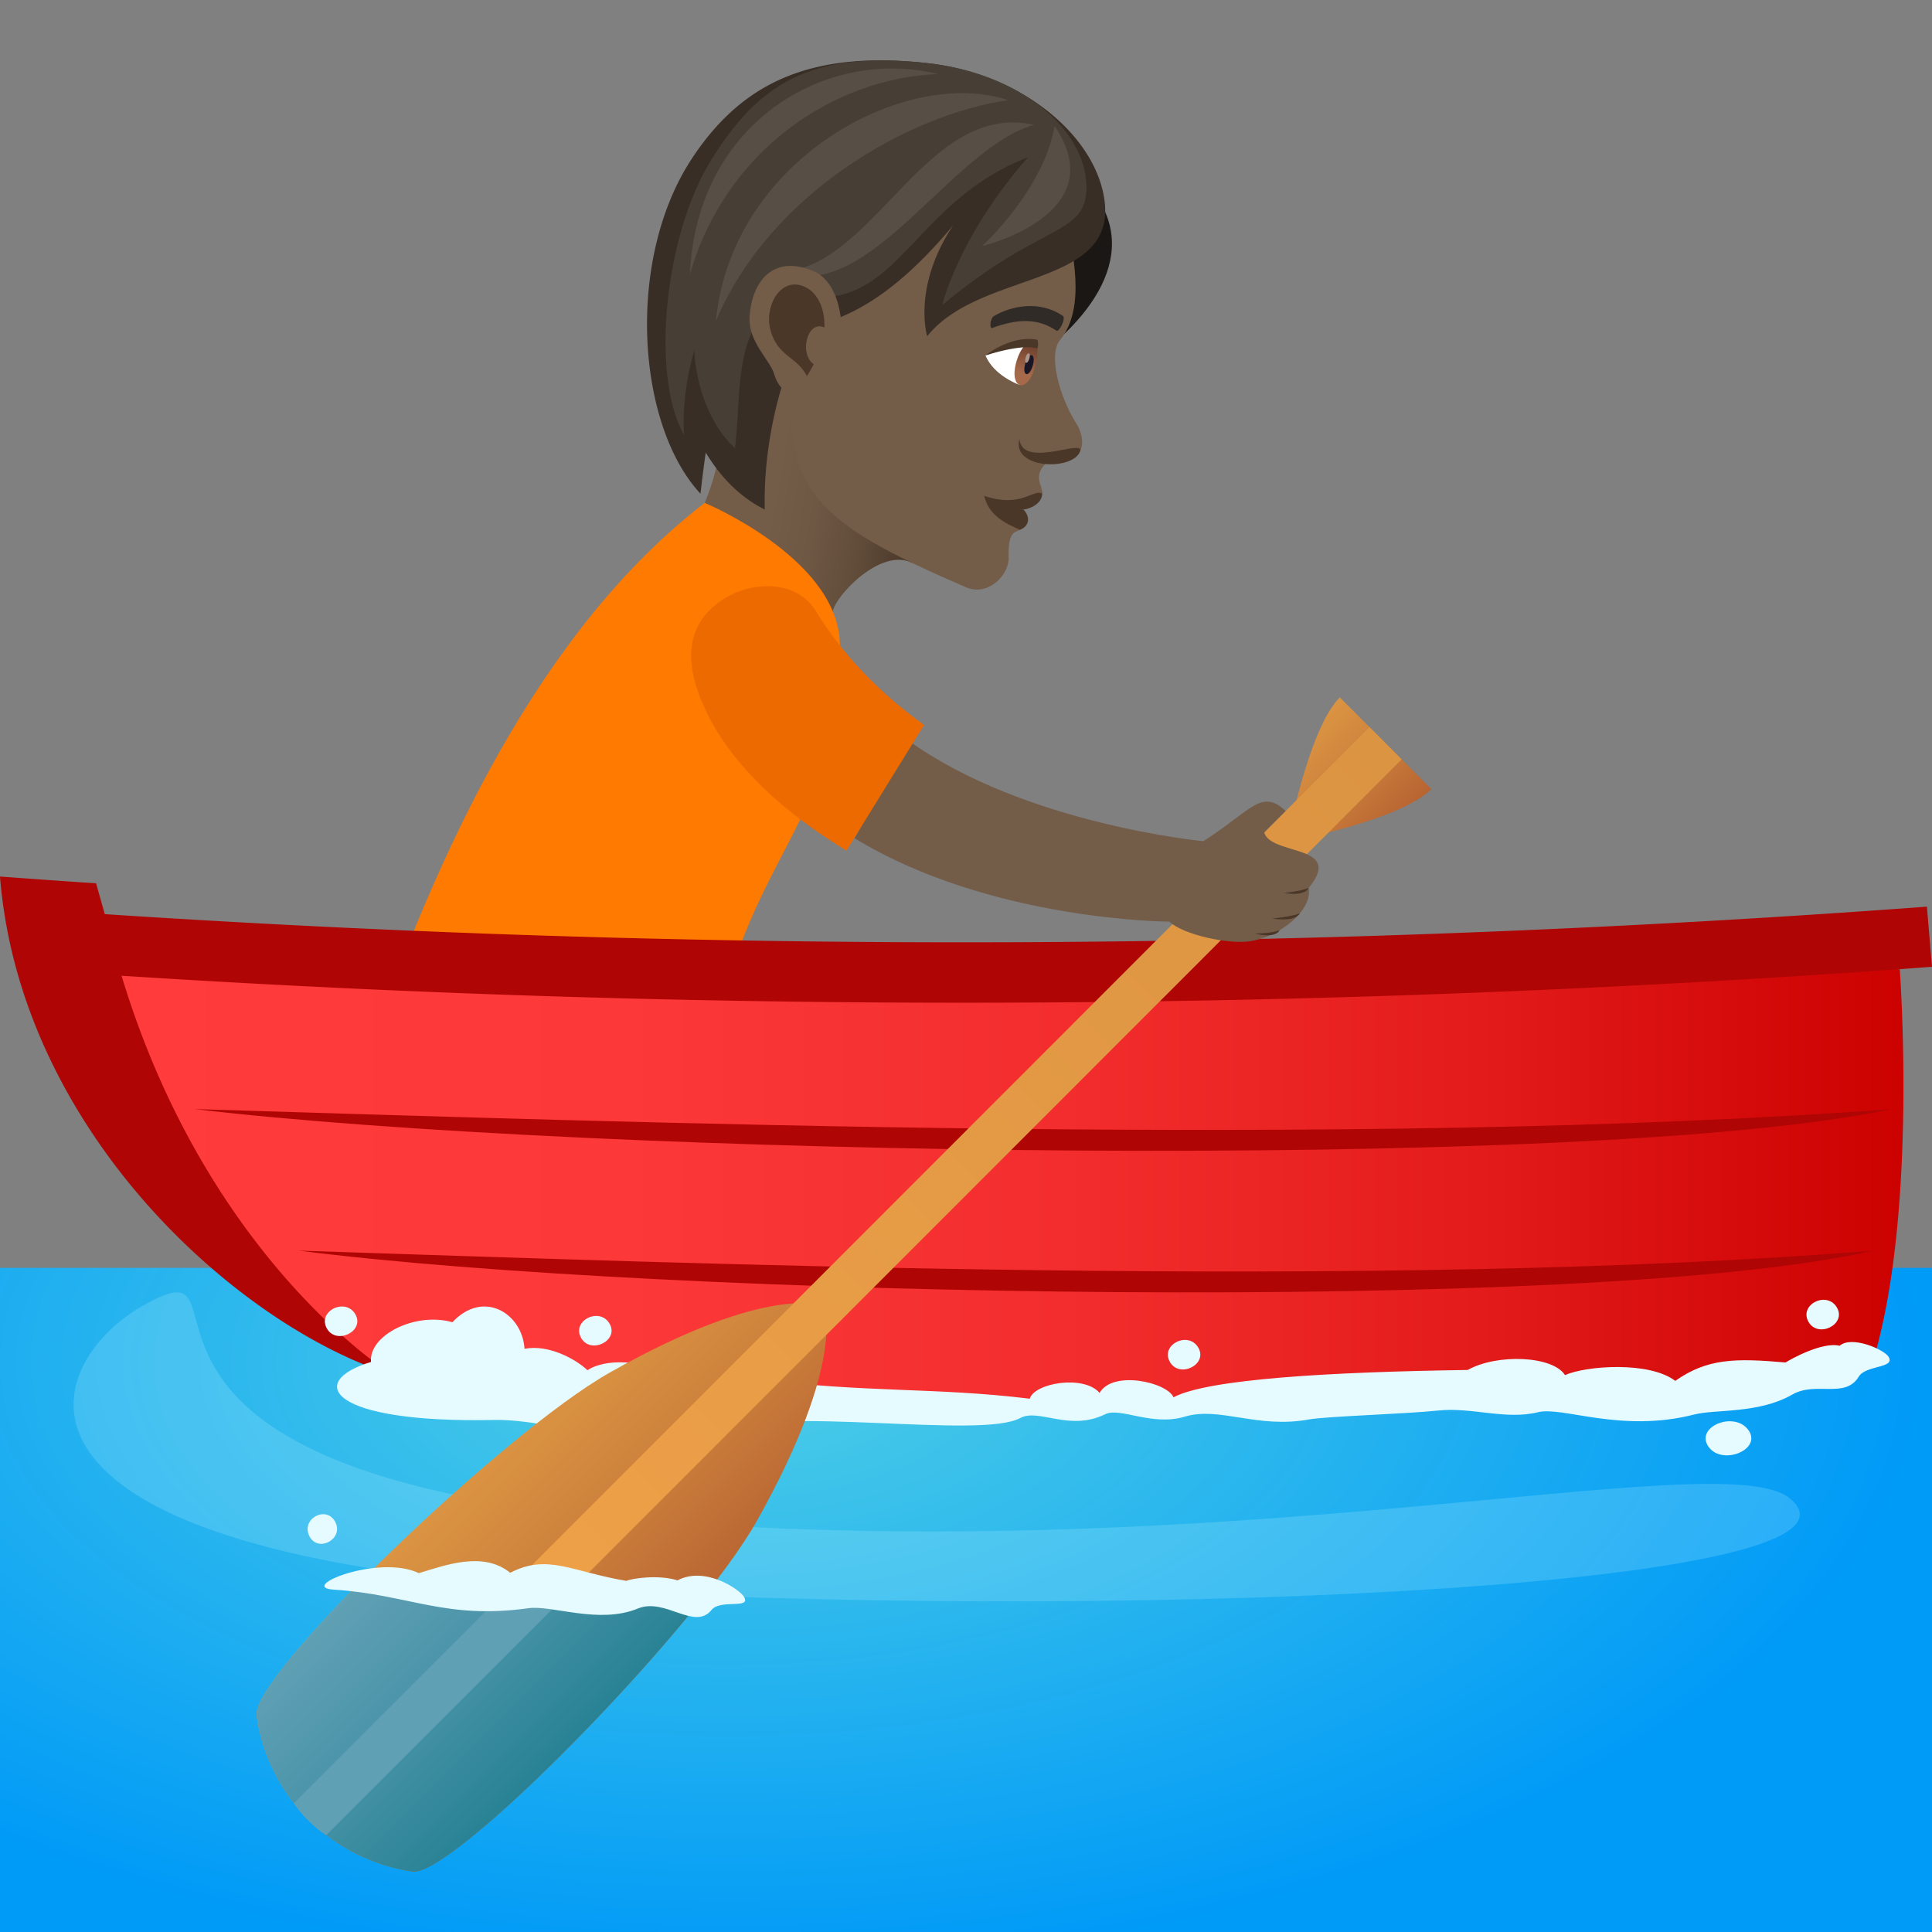 <svg xmlns="http://www.w3.org/2000/svg" xml:space="preserve" style="enable-background:new 0 0 64 64" viewBox="0 0 64 64"><rect x="0" y="0" width="64" height="64" fill="#808080" stroke="none"/><radialGradient id="a" cx="47.197" cy="69.069" r="37.127" gradientTransform="matrix(1.067 0 0 .54 -26.212 7.836)" gradientUnits="userSpaceOnUse"><stop offset="0" style="stop-color:#4ecee6"/><stop offset="1" style="stop-color:#009af7"/></radialGradient><path d="M64 42H0v22h64V42z" style="fill:url(#a)"/><linearGradient id="b" x1="406.134" x2="399.022" y1="57.944" y2="57.944" gradientTransform="scale(-1 1) rotate(-9.997 -48.497 2492.832)" gradientUnits="userSpaceOnUse"><stop offset=".307" style="stop-color:#735c48"/><stop offset=".516" style="stop-color:#6e5844"/><stop offset=".75" style="stop-color:#614c3a"/><stop offset=".996" style="stop-color:#4a3728"/><stop offset="1" style="stop-color:#4a3728"/></linearGradient><path d="M30.216 18.648c-1.026-.526-2.536 1.078-2.63 1.606-.295 1.675-1.505-.334-4.24-3.596.603-1.462.538-2.439.538-2.439 2.274-4.294 3.948-1.257 6.332 4.429z" style="fill:url(#b)"/><path d="M12.018 35.382s8.24 2.055 11.597 1.322c-.031-7.668 4.615-9.25 4.2-15.506-.184-2.754-4.47-4.54-4.47-4.54-5.437 4.189-8.868 11.485-11.327 18.724z" style="fill:#ff7a00"/><path d="M13.006 45.546a423.44 423.44 0 0 0 49.925-13.441c.354-.026.71-.051 1.069-.079l-.169-1.992a432.631 432.631 0 0 1-60.36.248l-.288-1.021c-1.06-.07-2.123-.147-3.183-.225.67 8.406 7.833 14.879 13.006 16.51z" style="fill:#b00505"/><linearGradient id="c" x1="4.027" x2="63.054" y1="39.377" y2="39.377" gradientUnits="userSpaceOnUse"><stop offset="0" style="stop-color:#ff3b3b"/><stop offset=".282" style="stop-color:#fc3838"/><stop offset=".528" style="stop-color:#f32d2d"/><stop offset=".762" style="stop-color:#e31b1b"/><stop offset=".987" style="stop-color:#cd0302"/><stop offset="1" style="stop-color:#cc0100"/></linearGradient><path d="M13.006 45.546c3.486 1.701 45.917 1.389 49.088-.621 1.433-4.951.837-12.82.837-12.82a434.325 434.325 0 0 1-58.904.218c2.867 9.479 8.985 13.23 8.98 13.223z" style="fill:url(#c)"/><path d="M62.663 36.74c-9.988 2.128-43.313 1.534-56.217 0 13.777.41 38.444 1.323 56.217 0zm-.609 4.689c-9.267 2.129-40.185 1.535-52.156 0 12.781.41 35.667 1.324 52.156 0z" style="fill:#b00505"/><path d="M17.375 44.681c.805-.156 1.707.349 2.085.709.648-.422 1.783-.261 2.53-.02.794-.34 2.23-.132 3.124.318 3.56.455 5.867.263 8.999.646.149-.522 1.79-.8 2.313-.192.428-.758 2.225-.36 2.449.145 1.148-.609 5.215-.84 9.745-.905.968-.544 2.813-.474 3.223.17.708-.314 2.79-.464 3.653.191 1.063-.748 1.994-.755 3.654-.609.142-.094 1.211-.696 1.789-.554.41-.35 1.48.13 1.621.363.24.39-.75.27-.987.661-.45.744-1.42.143-2.2.592-1.118.643-2.546.482-3.243.66-2.44.625-4.362-.278-5.185-.074-1.064.263-2.202-.174-3.295-.057-1.064.114-3.715.191-4.291.296-1.715.314-2.965-.439-4.11-.093-1.096.33-2.138-.324-2.64-.079-1.19.582-2.195-.207-2.813.125-1.323.714-7.992-.43-10.117.454-2.107.877-5.24-.433-7.307-.39-5.461.115-6.263-1.26-4.082-1.921-.08-.888 1.473-1.667 2.696-1.316 1.032-1.103 2.321-.287 2.389.88zm42.532-.896c-.322-.576.625-1.039.948-.463.312.558-.635 1.02-.948.463zm-3.314 4.135c-.454-.665.88-1.198 1.334-.534.44.644-.894 1.177-1.334.533z" style="fill:#e6fbff"/><path d="M38.753 45.113c-.323-.576.625-1.038.947-.462.312.557-.635 1.02-.947.462zM24.98 47.968c-.323-.576.624-1.038.947-.462.312.558-.635 1.02-.948.462zm-14.153-3.962c-.322-.575.625-1.038.948-.462.312.558-.635 1.02-.948.462zm8.423.313c-.323-.576.624-1.038.947-.463.312.558-.636 1.02-.948.463z" style="fill:#e6fbff"/><path d="M59.297 49.64c-2.243-1.885-18.858 2.474-39.04.622-18.428-1.69-11.499-9.196-15.407-7.076-3.586 1.945-6.095 8.398 14.806 9.51 19.004 1.01 43.037-.204 39.641-3.057z" style="opacity:.2;fill:#c2f8ff"/><linearGradient id="d" x1="38.722" x2="47.478" y1="290.638" y2="290.638" gradientTransform="rotate(45.001 319.261 141.82)" gradientUnits="userSpaceOnUse"><stop offset="0" style="stop-color:#db9442"/><stop offset=".395" style="stop-color:#cf843d"/><stop offset="1" style="stop-color:#b86432"/></linearGradient><path d="M20.201 45.467c-3.55 2.004-11.885 10.04-11.7 11.364.38 2.691 2.505 4.777 5.165 5.166 1.34.195 9.422-8.065 11.422-11.641 2.996-5.361 2.193-7.09 2.193-7.09s-1.767-.803-7.08 2.201z" style="fill:url(#d)"/><linearGradient id="e" x1="40.945" x2="45.238" y1="254.547" y2="254.547" gradientTransform="rotate(45.001 319.261 141.82)" gradientUnits="userSpaceOnUse"><stop offset="0" style="stop-color:#db9442"/><stop offset=".395" style="stop-color:#cf843d"/><stop offset="1" style="stop-color:#b86432"/></linearGradient><path d="m47.418 26.14-3.035-3.038c-1.055 1.057-1.74 4.777-1.74 4.777s3.718-.681 4.775-1.74z" style="fill:url(#e)"/><linearGradient id="f" x1="43.096" x2="43.096" y1="302.704" y2="252.243" gradientTransform="rotate(45.001 319.261 141.82)" gradientUnits="userSpaceOnUse"><stop offset="0" style="stop-color:#f5a54a"/><stop offset=".339" style="stop-color:#eb9e47"/><stop offset="1" style="stop-color:#db9442"/></linearGradient><path d="M10.813 60.79s-.594-.37-1.073-1.059l35.627-35.645 1.065 1.069-35.62 35.635z" style="fill:url(#f)"/><linearGradient id="g" x1="38.73" x2="47.477" y1="295.299" y2="295.299" gradientTransform="rotate(45.001 319.261 141.82)" gradientUnits="userSpaceOnUse"><stop offset="0" style="stop-color:#60a0b5"/><stop offset=".347" style="stop-color:#5097ac"/><stop offset="1" style="stop-color:#288294"/></linearGradient><path d="M11.69 52.662c-1.886 1.933-3.264 3.623-3.188 4.169.379 2.691 2.504 4.777 5.164 5.166 1.1.16 6.732-5.368 9.826-9.335H11.69z" style="fill:url(#g)"/><linearGradient id="h" x1="43.101" x2="43.101" y1="302.704" y2="252.243" gradientTransform="rotate(45.001 319.261 141.82)" gradientUnits="userSpaceOnUse"><stop offset="0" style="stop-color:#60a0b5"/><stop offset="1" style="stop-color:#60a0b5"/></linearGradient><path d="M16.806 52.662 9.74 59.731a4.113 4.113 0 0 0 1.072 1.059l8.125-8.128h-2.131z" style="fill:url(#h)"/><path d="m41.877 27.575.71-.711c-.804-.756-1.138-.012-2.724 1.002 0 0-5.906-.559-9.75-3.32l-1.803 3.222c4.5 2.746 10.424 2.762 10.424 2.762.475.443 1.97.758 2.676.65.973-.148 2.076-1.017 1.943-1.767 1.194-1.461-1.255-1.057-1.476-1.838z" style="fill:#735c48"/><path d="M42.533 29.579s.656.14.82-.166c-.289.119-.82.166-.82.166zm-.39.849s.752.133.916-.174c-.29.12-.916.174-.916.174zm-.577.496s.662.194.827-.113c-.29.12-.827.113-.827.113z" style="fill:#4a3728"/><path d="M27.023 20.239c-.7-1.145-2.468-1.018-3.46-.08-.997.933-.735 2.258-.141 3.465.902 1.83 2.615 3.336 4.619 4.554l2.57-4.162c-1.367-.984-2.63-2.219-3.588-3.777z" style="fill:#ed6a00"/><path d="M24.65 52.903c-.137-.246-1.292-1.037-2.207-.551-.628-.2-1.527-.063-1.693.017-1.827-.308-2.606-.911-3.85-.268-.899-.74-2.211-.231-3.024.012-1.33-.637-4.043.468-2.82.546 2.476.156 3.689 1 6.448.615.789-.11 2.331.542 3.628.01.903-.372 1.874.746 2.439.047.296-.367 1.309-.015 1.079-.428zm-14.4-2.015c-.292-.577.567-1.04.86-.464.283.56-.577 1.023-.86.464z" style="fill:#e6fbff"/><path d="M34.675 11.574c.807-2.61-2.06-4.474.234-6.37 3.047 1.995 2.102 4.48-.234 6.37z" style="fill:#1a1714"/><path d="M35.346 7.359c.16.933.658 2.824-.232 3.907-.398.486-.026 1.864.538 2.759.245.388.261.838.032 1.056-.35.332-.791.033-1.054.286-.43.41-.066.78-.104.985 0 0-1.249-.007-.738 1.197-.145.101-.399.003-.375.914.016.601-.694 1.301-1.407.993-4.51-1.944-5.929-2.996-5.785-6.288.231-5.277-.012-10.962 9.125-5.809z" style="fill:#735c48"/><path d="M34.526 16.352c-.02.59-1.23.829-1.923.072 1.224.422 1.62-.242 1.923-.072z" style="fill:#4a3728"/><path d="M33.903 16.881c.25.256.18.56-.115.668-.525-.226-1.042-.496-1.185-1.124.57.443 1.3.456 1.3.456zm1.877-1.933c-.229.656-2.278.597-2.01-.405.095 1 2.16-.022 2.01.405z" style="fill:#4a3728"/><path d="M32.646 11.773c.272.68 1.132.98 1.132.98.362-.22.511-.884.49-1.264-.445-.153-1.622.284-1.622.284z" style="fill:#fff"/><linearGradient id="i" x1="1038.806" x2="1038.806" y1="128.215" y2="126.699" gradientTransform="matrix(-.554 -.16 -.277 .961 645.273 55.456)" gradientUnits="userSpaceOnUse"><stop offset="0" style="stop-color:#a6694a"/><stop offset="1" style="stop-color:#4f2a1e"/></linearGradient><path d="M34.285 12.152c-.247.924-.88.742-.614-.177.245-.854.931-1.01.614.177z" style="fill:url(#i)"/><path d="M34.214 12.103c-.125.433-.373.362-.248-.071.115-.402.364-.331.248.071z" style="fill:#1a1626"/><path d="M34.1 11.873c-.062.216-.186.18-.124-.036.058-.2.181-.164.124.036z" style="fill:#ab968c"/><path d="M32.645 11.773c.637-.484 1.296-.61 1.723-.516.05.214-.007.288-.007.288s-.362-.192-1.715.228z" style="fill:#4a3728"/><path d="M32.917 10.477c.577-.352 1.528-.536 2.292-.012.11.076-.123.548-.212.489-.588-.399-1.242-.418-2.127-.09-.103.039-.067-.317.047-.387z" style="fill:#302b27"/><path d="M22.938 5.224c1.64-2.464 3.875-3.558 7.76-3.135 3.149.341 5.576 2.4 5.885 4.512.434 2.945-4.124 2.346-5.868 4.537 0 0-.506-1.627.863-3.676-2.167 2.598-3.75 3.168-4.937 3.394-.96 2.034-1.352 4.172-1.307 6.021-.803-.394-1.464-1.066-1.955-1.885a38.5 38.5 0 0 0-.174 1.363c-2.124-2.277-2.488-7.795-.267-11.13z" style="fill:#382e26"/><path d="M23.548 5.318c1.559-2.517 3.265-3.652 7.15-3.23 3.149.342 5.246 2.224 5.291 4.053.042 1.693-1.456 1.177-4.776 3.965 0 0 .53-2.272 2.844-4.9-3.65 1.408-4.236 4.728-7 4.641-2.919-.091-2.45 2.982-2.709 5.008-1.327-1.268-1.347-3.247-1.347-3.247s-.429 1.304-.342 2.8c-1.104-1.937-.66-6.587.89-9.09z" style="fill:#473e35"/><path d="M33.39 3.318c-3.288.478-7.882 3.081-9.675 7.314.524-5.404 6.349-8.44 9.675-7.314z" style="fill:#574f45"/><path d="M31.072 2.453c-3.481.134-7.045 2.554-8.218 6.631.226-5.042 4.525-7.536 8.218-6.631zm1.455 5.701s2.04-1.844 2.408-3.978c1.99 2.933-2.408 3.978-2.408 3.978zm1.731-4.018c-2.688.73-5.506 5.935-8.26 4.865 3.03-.308 4.723-5.657 8.26-4.865z" style="fill:#574f45"/><path d="M26.936 8.976c1.376.567 1.154 3.788-.066 4.258-.17.067-.977-.002-1.228-.85-.14-.47-.874-1.064-.81-1.92.08-1.096.737-2.052 2.104-1.488z" style="fill:#735c48"/><path d="M26.738 9.543c.339.191.595.665.57 1.306-.574-.264-.839.892-.351 1.215a4.26 4.26 0 0 1-.228.393c-.335-.654-.97-.642-1.208-1.53-.215-.803.374-1.858 1.217-1.384z" style="fill:#4a3728"/></svg>